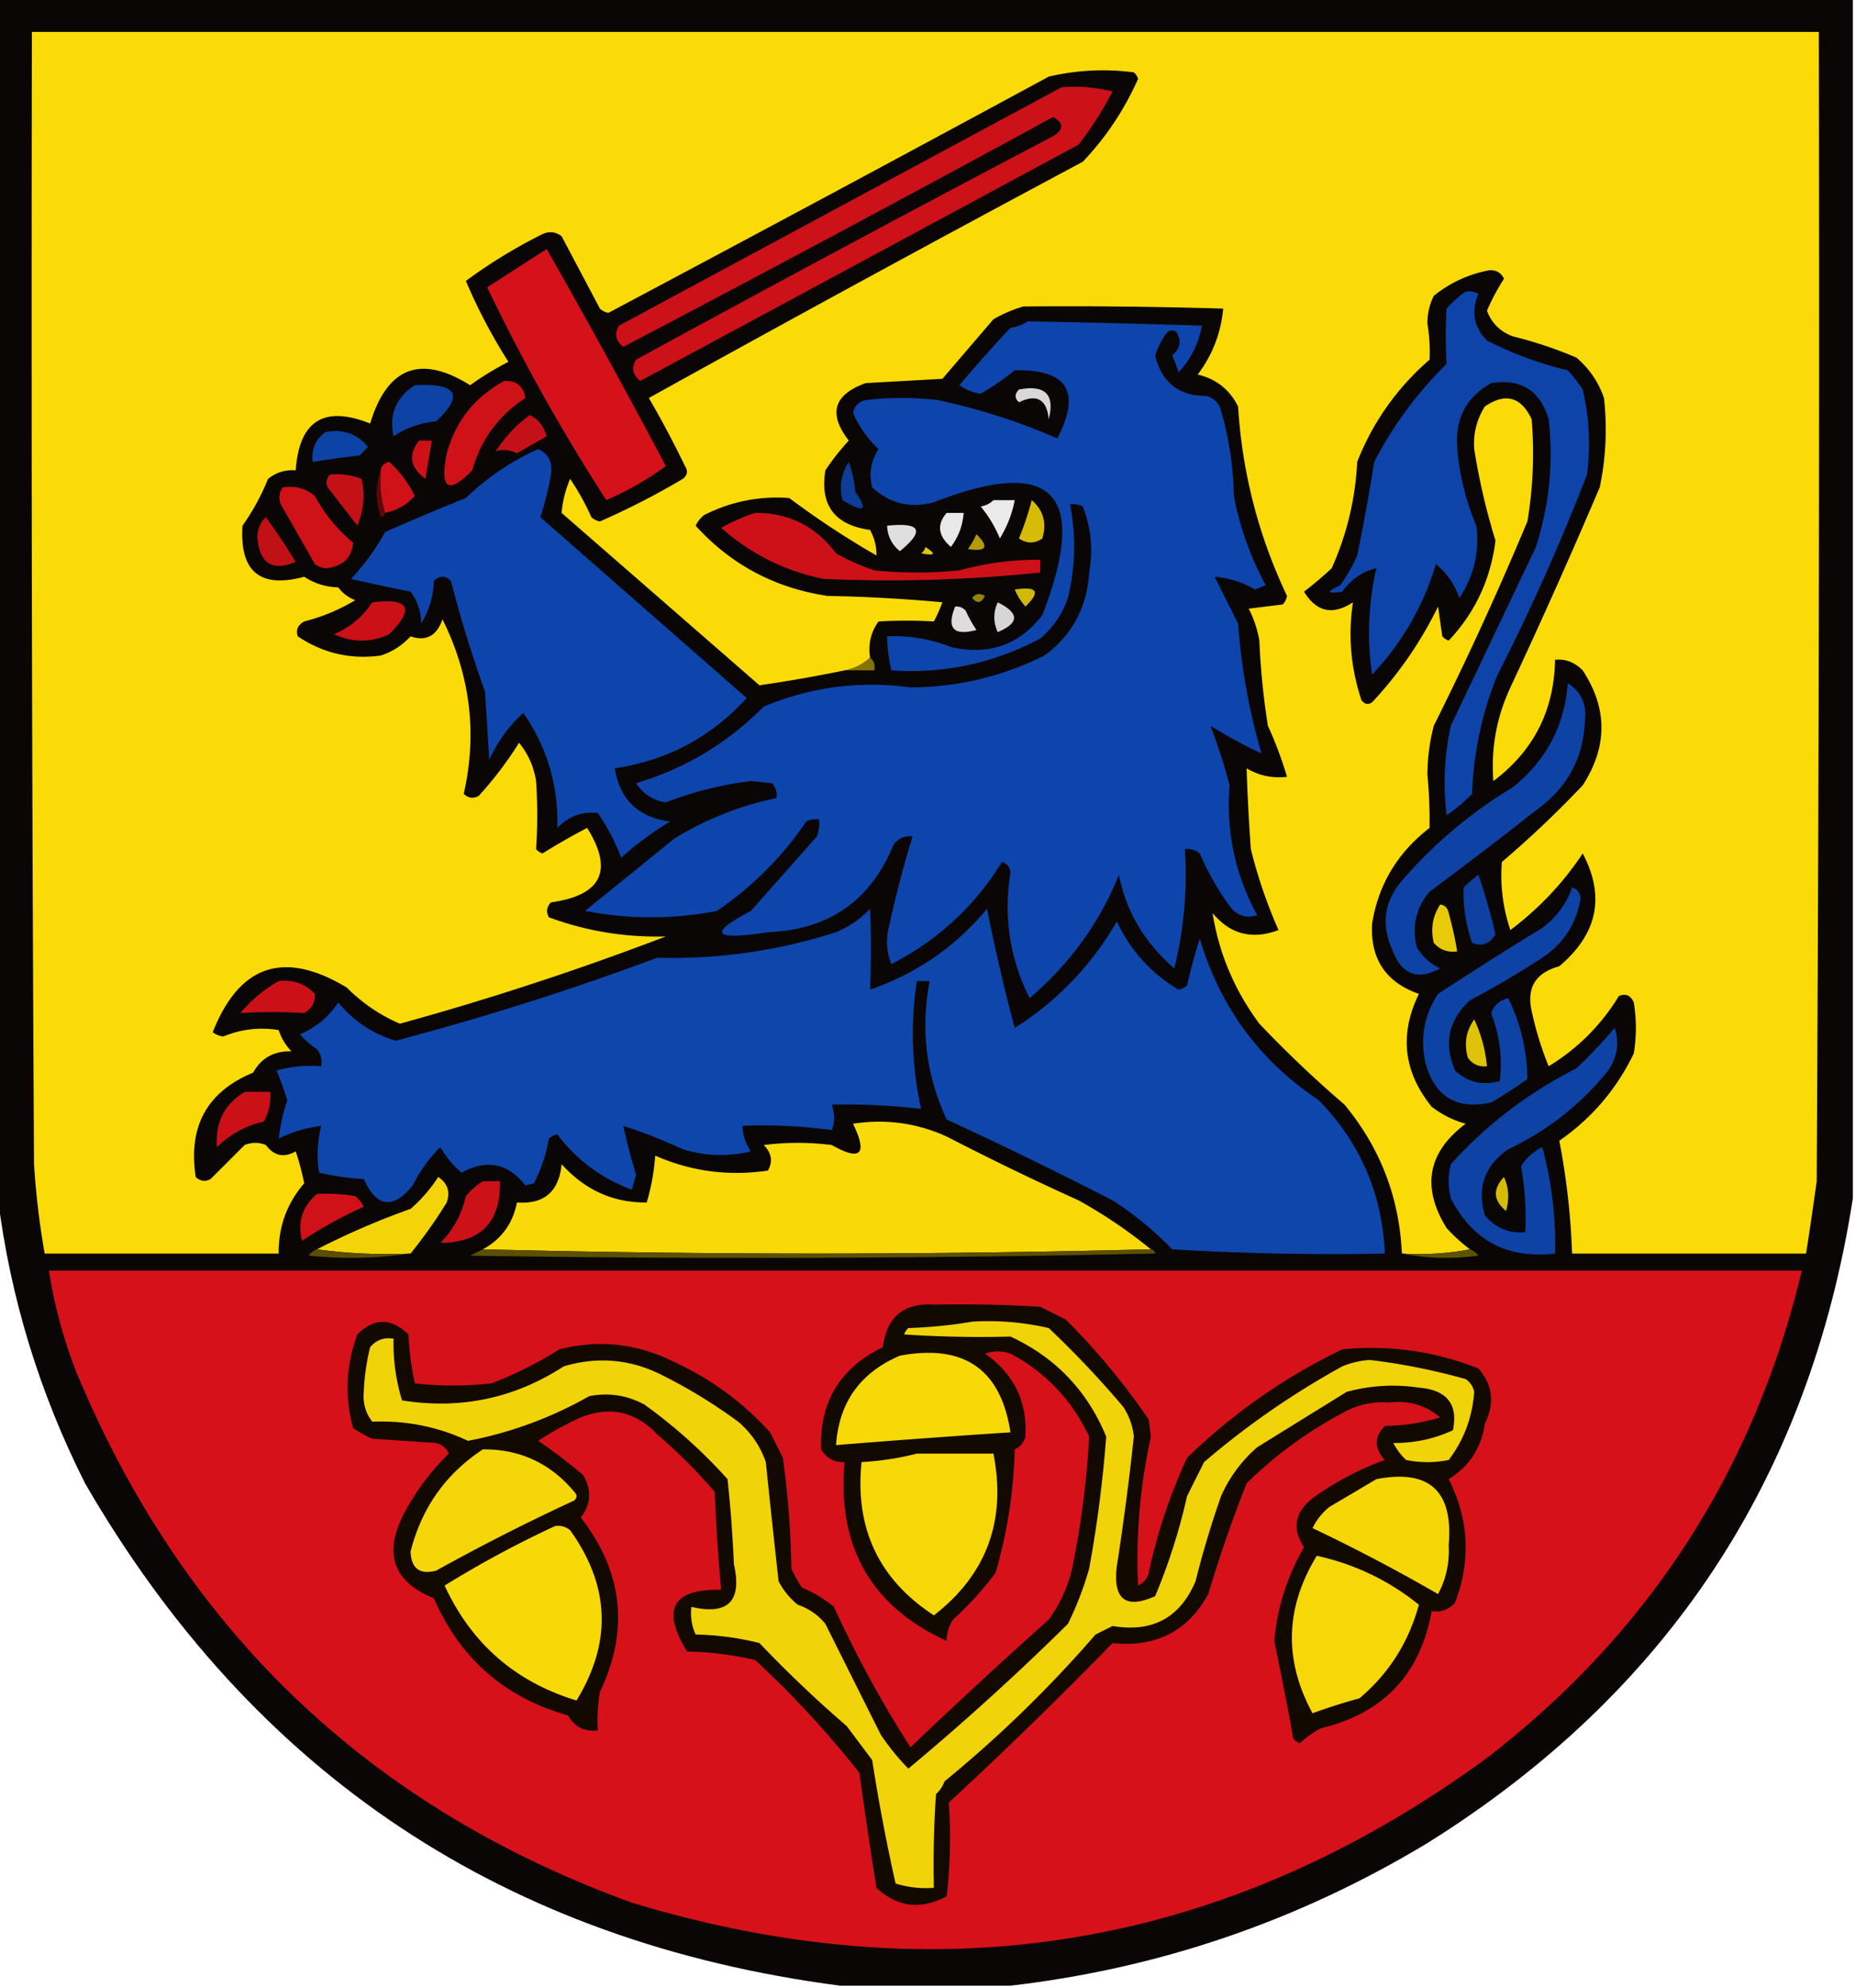 <svg xmlns="http://www.w3.org/2000/svg" width="436" height="467" style="shape-rendering:geometricPrecision;text-rendering:geometricPrecision;image-rendering:optimizeQuality;fill-rule:evenodd;clip-rule:evenodd"><path style="opacity:.986" fill="#070403" d="M-.5-.5h436v282c-10.21 65.719-43.543 116.219-100 151.5-30.319 18.273-62.986 29.439-98 33.5h-40c-78.677-10.238-137.844-49.571-177.5-118-10.728-21.27-17.561-43.603-20.5-67V-.5z"/><path style="opacity:1" fill="#fadb08" d="M345.5 293.5c-5.14.988-10.474 1.321-16 1-.592-13.183-5.092-24.849-13.5-35a268.134 268.134 0 0 1-20-19c-5.826-7.827-9.492-16.494-11-26 4.158 5.003 9.325 6.336 15.5 4a116.338 116.338 0 0 1-6.5-19 479.737 479.737 0 0 1-1-19c2.904 1.727 6.07 2.393 9.5 2a89.454 89.454 0 0 0-4.5-12 177.217 177.217 0 0 1-2-20 25.648 25.648 0 0 0-2.5-7.5l8-1a3.943 3.943 0 0 0 1-2c-6.7-14.098-10.533-28.932-11.5-44.5-1.99-3.99-5.157-6.49-9.5-7.5 3.478-4.6 5.478-9.767 6-15.5-15.669-.472-31.336-.64-47-.5a32.46 32.46 0 0 0-7 3l-12 14-18 1c-7.57 2.695-8.904 7.195-4 13.5a55.482 55.482 0 0 0-5.5 7c-1.329 8.182 2.171 12.849 10.5 14 1.048 1.956 1.548 3.956 1.5 6a204.792 204.792 0 0 1-20.5-13.5c-6.989-.519-13.656.814-20 4a7.248 7.248 0 0 0-2 2.5c8.301 9.153 18.634 14.653 31 16.5a366.68 366.68 0 0 1 27 1.5 37.138 37.138 0 0 1-2 4.5 115.057 115.057 0 0 0-13 0c-1.814 2.481-2.48 5.315-2 8.5-1.656 1.56-3.656 2.56-6 3a345.271 345.271 0 0 1-20 3.5L132 120.5c.218-2.679.885-5.345 2-8a59.043 59.043 0 0 1 5 9 3.943 3.943 0 0 0 2 1 179.069 179.069 0 0 0 19.5-10c1.083-.865 1.249-1.865.5-3a231.094 231.094 0 0 0-8.5-16 7499.61 7499.61 0 0 1 102-55.5c5.45-5.726 9.783-12.226 13-19.5a3.647 3.647 0 0 0-1-1.5c-6.749-.877-13.416-.544-20 1A15441.745 15441.745 0 0 1 143 73.5a3.942 3.942 0 0 1-2-1l-9-17c-1.388-1.054-2.888-1.22-4.5-.5a122.255 122.255 0 0 0-18 11 128.849 128.849 0 0 0 10 19 72.893 72.893 0 0 0-9 5.5c-11.632-7.275-19.466-4.275-23.5 9-10.835-4.332-16.668-.665-17.5 11-2.436-.183-4.603.484-6.5 2a53.222 53.222 0 0 1-6 11c-.706 10.799 4.127 14.799 14.5 12 2.382 1.571 5.049 2.404 8 2.5a8.902 8.902 0 0 0 4 3 44.329 44.329 0 0 1-12 5c-1.507.837-2.007 2.004-1.5 3.5 5.94 3.981 12.44 5.481 19.5 4.5 2.715-.878 5.049-2.378 7-4.5 3.651 1.237 6.151-.096 7.5-4 6.547 13.162 8.213 26.829 5 41 1.049 1.017 2.216 1.184 3.5.5a86.276 86.276 0 0 0 9.5-12.5c2.146 2.626 3.479 5.626 4 9 .359 5.359.359 10.693 0 16 .414.457.914.791 1.5 1a163.006 163.006 0 0 1 10.5-6c6.252 10.001 3.418 15.834-8.5 17.5-1.017 1.049-1.184 2.216-.5 3.5 8.834 3.26 18.001 4.76 27.5 4.5A684.304 684.304 0 0 1 94 240.5c-4.674-1.994-8.84-4.827-12.5-8.5-14.74-8.87-25.24-5.37-31.5 10.5a4.932 4.932 0 0 0 2.5 1c4.201-1.734 8.535-2.234 13-1.5a13.24 13.24 0 0 0 3 5c-4.082-.129-7.082 1.538-9 5-10.82 4.457-15.32 12.624-13.5 24.5 1.05 1.017 2.216 1.184 3.5.5l8-8c1.667-.667 3.333-.667 5 0 1.893 2.557 4.227 3.057 7 1.5a60.986 60.986 0 0 1 2 7.5c-4.075 4.723-6.075 10.223-6 16.5h-55a189.712 189.712 0 0 1-2.5-21c-.5-88.666-.667-177.333-.5-266h420c.167 90 0 180.001-.5 270a1048.422 1048.422 0 0 1-2.5 17h-55a169.667 169.667 0 0 0-3-26.5c7.625-5.292 13.458-12.126 17.5-20.5.667-4 .667-8 0-12-.725-1.658-1.892-2.158-3.5-1.5-4.167 6.833-9.667 12.333-16.5 16.5a76.296 76.296 0 0 1-4-13c-1.221-5.47.946-8.97 6.5-10.5 8.996-7.587 10.829-16.42 5.5-26.5-4.556 6.894-10.223 12.894-17 18-1.759-5.217-2.426-10.551-2-16a241.166 241.166 0 0 0 19-18c5.869-9.083 5.869-18.083 0-27-1.856-1.906-4.023-2.74-6.5-2.5-.199 11.898-5.032 21.398-14.5 28.5-.591-7.647.743-14.98 4-22a1480.718 1480.718 0 0 0 21-47 66.025 66.025 0 0 0 1-21c-1.302-3.774-3.469-6.941-6.5-9.5a98.952 98.952 0 0 0-15-5c-2.924-1.119-4.924-3.119-6-6a48.893 48.893 0 0 1 4-7.5c-.671-1.446-1.838-2.112-3.5-2-4.846.924-9.18 2.924-13 6a14.378 14.378 0 0 0-1.5 6.5c.468 2.857.634 5.69.5 8.5-7.639 6.633-13.306 14.633-17 24-.436 8.735-2.436 17.068-6 25a88.876 88.876 0 0 1-6.5 5.5c2.913 4.783 6.747 5.617 11.5 2.5-1.181 7.798-.514 15.465 2 23 .718.951 1.551 1.117 2.5.5a92.08 92.08 0 0 0 15.5-22.5l1 7c.414.457.914.791 1.5 1 6.2-6.571 9.867-14.404 11-23.5a152.902 152.902 0 0 1-5-21.5c-.256-3.623.577-6.956 2.5-10 4.845-3.298 8.512-2.298 11 3a96.673 96.673 0 0 1-1 24 780.354 780.354 0 0 1-22 48 45.94 45.94 0 0 0-1.5 11.5c.391 4.191.558 8.358.5 12.5-7.534 5.827-12.034 13.327-13.5 22.5-.449 8.274 3.218 13.774 11 16.5-4.636 9.468-3.636 18.302 3 26.5a22.573 22.573 0 0 0 8 4c-8.945 6.696-10.445 14.863-4.5 24.5a38.47 38.47 0 0 0 5.5 5z"/><path style="opacity:1" fill="#cc1118" d="M249.5 20.5c4.055-.324 8.055.01 12 1a81.281 81.281 0 0 1-8 12.5l-103 55.5c-1.833-1.468-2.166-3.135-1-5a6880.222 6880.222 0 0 1 98-52.5c2.579-1.612 2.579-3.112 0-4.5a7301.858 7301.858 0 0 1-101 54c-1.833-1.468-2.166-3.135-1-5 34.728-18.695 69.395-37.362 104-56z"/><path style="opacity:1" fill="#d51119" d="M128.5 58.5a1851.358 1851.358 0 0 1 28 51 71.852 71.852 0 0 1-14 8 455.113 455.113 0 0 1-28-50c4.695-3.01 9.362-6.01 14-9z"/><path style="opacity:1" fill="#0e44a9" d="M344.5 68.5a4.932 4.932 0 0 1 3 .5c-1.774 4.163-1.107 7.83 2 11a84.446 84.446 0 0 0 19 7 36.005 36.005 0 0 1 3.5 4.5c1.544 6.584 1.877 13.251 1 20a493.256 493.256 0 0 1-21 47 80.914 80.914 0 0 0-6 28 33.816 33.816 0 0 1-6 5 63.17 63.17 0 0 1 1-21c6.683-14.031 13.349-28.031 20-42 3.144-9.785 4.144-19.785 3-30-1.996-6.75-6.496-9.584-13.5-8.5-5.796 3.256-8.463 8.256-8 15a58.1 58.1 0 0 0 4.5 18.5c.785 6.119-.549 11.786-4 17-1.094-3.192-2.927-5.858-5.5-8-2.878 9.74-7.878 18.406-15 26a67.766 67.766 0 0 1 1-25c-3.287.764-5.954 2.597-8 5.5-3.693.551-3.86.051-.5-1.5a36.16 36.16 0 0 0 4-7 504.772 504.772 0 0 0 4-22 90.862 90.862 0 0 1 17-23 115.057 115.057 0 0 1 0-13c1.397-1.57 2.897-2.904 4.5-4z"/><path style="opacity:1" fill="#0e45ac" d="M241.5 75.5c13.669.243 27.336.576 41 1-.762 4.191-2.596 7.858-5.5 11a28.907 28.907 0 0 0-1.5-4c1.939-1.622 2.272-3.456 1-5.5-.949-.617-1.782-.45-2.5.5a20.023 20.023 0 0 0-2.5 5c1.582 6.365 5.582 9.531 12 9.5 1.833.5 3 1.667 3.5 3.5a76.962 76.962 0 0 1 3 20 73.22 73.22 0 0 0 7.5 21l-2.5 1c-2.916-1.704-6.083-2.704-9.5-3l5.5 11a147.161 147.161 0 0 0 5.5 30.5 107.705 107.705 0 0 1-12-6.5 131.396 131.396 0 0 1 4.5 14c-.859 10.856 1.308 21.023 6.5 30.5-2.309.756-4.309.256-6-1.5a62.707 62.707 0 0 1-7.5-13c-1.011-.837-2.178-1.17-3.5-1 .605 9.494-.229 18.828-2.5 28-7.009-6.056-11.343-13.389-13-22-4.486 11.203-11.486 20.87-21 29-4.664-9.315-6.164-19.149-4.5-29.5-.113-1.28-.78-2.113-2-2.5-6.407 10.406-15.074 18.406-26 24-1.155-2.946-1.321-5.946-.5-9a251.777 251.777 0 0 1 5.5-21c-1.89-.203-3.39.463-4.5 2-5.385 13.118-15.218 19.951-29.5 20.5-12.884 2.018-14.218.351-4-5l15.5-17.5a8.43 8.43 0 0 0 .5-4 4.934 4.934 0 0 0-3 .5 78.685 78.685 0 0 1-21 21c-10.333 2-20.667 2-31 0 6.975-5.637 13.975-11.303 21-17a74.747 74.747 0 0 1 24-9.5c.17-1.322-.163-2.489-1-3.5l-5-.5a84.204 84.204 0 0 0-20 5c-2.947-.43-5.281-1.93-7-4.5 11.549-3.44 21.549-9.44 30-18 11.125-4.627 22.625-6.127 34.5-4.5 11.1-.067 21.6-2.567 31.5-7.5 6.476-4.778 9.976-11.278 10.5-19.5.957-5.357.457-10.524-1.5-15.5a4.934 4.934 0 0 0-3-.5c1.447 7.363 1.28 14.696-.5 22-1.302 3.774-3.469 6.941-6.5 9.5-10.893 5.825-22.559 8.325-35 7.5a41.541 41.541 0 0 1-1-8 36.229 36.229 0 0 1 15 2.5c8.89 2.039 16.056-.461 21.5-7.5 11.037-28.627 2.537-37.46-25.5-26.5-5.576 1.472-10.409.305-14.5-3.5-.798-3.211-.298-6.211 1.5-9a25.246 25.246 0 0 1-6-8.5c.32-1.653 1.32-2.653 3-3a72.496 72.496 0 0 1 17 0c9.802 2.105 19.135 5.105 28 9 5.715-10.956 2.381-16.289-10-16a62.037 62.037 0 0 1-8 5.5 11.58 11.58 0 0 1-5-2 362.644 362.644 0 0 1 12-13.5c1.558-.21 2.891-.71 4-1.5z"/><path style="opacity:1" fill="#cf1118" d="M118.5 89.5c2.821-.184 4.488 1.15 5 4-6.327 4.149-10.493 9.815-12.5 17-5.656 5.778-7.656 4.445-6-4 2.08-7.58 6.58-13.247 13.5-17z"/><path style="opacity:1" fill="#0e43a5" d="M97.5 90.5c9.977-.529 11.644 2.305 5 8.5a21.074 21.074 0 0 0-10 3.5c-1.106-5.125.56-9.125 5-12z"/><path style="opacity:1" fill="#d8d8d8" d="M239.5 91.5c6.161-1.174 8.495 1.16 7 7-.466-4.694-2.8-6.027-7-4-1.062-.925-1.062-1.925 0-3z"/><path style="opacity:1" fill="#c41018" d="M124.5 97.5c2.013.975 3.346 2.642 4 5l-7 4c-1.635-.83-3.302-.997-5-.5 2.195-3.359 4.862-6.193 8-8.5z"/><path style="opacity:1" fill="#0e43a6" d="M76.5 101.5c4.096-.785 7.43.382 10 3.5l-2 2c-3.691.42-7.358.92-11 1.5-.35-2.953.65-5.287 3-7z"/><path style="opacity:1" fill="#ce1118" d="M98.5 103.5h3l-1.5 9c-3.633-2.668-4.133-5.668-1.5-9z"/><path style="opacity:1" fill="#0e45ac" d="M126.5 105.5c2.431 1.107 3.431 3.107 3 6a68.255 68.255 0 0 1-2.5 10l48.5 42.5c-8.362 9.181-18.695 14.681-31 16.5 1.19 7.355 5.523 11.522 13 12.5a75.404 75.404 0 0 0-11.5 8.5 47.604 47.604 0 0 0-5.5-10.5c-3.688-.413-6.854.754-9.5 3.5.261-9.971-2.405-18.971-8-27-3.371 3.041-6.037 6.708-8 11l-1-16a293.506 293.506 0 0 1-8-26c-1.333-1.333-2.667-1.333-4 0-.156 3.634-1.156 6.967-3 10-.045-2.834-.879-5.334-2.5-7.5a462.06 462.06 0 0 1-14-3c3.181-3.391 5.848-7.057 8-11 6.3-2.79 12.633-5.457 19-8 5.041-4.847 10.708-8.68 17-11.5z"/><path style="opacity:1" fill="#d01118" d="M90.5 120.5c-.98-3.125-1.313-6.458-1-10 .12-1.086.787-1.753 2-2 2.463 2.232 4.463 4.898 6 8-1.864 2.1-4.197 3.433-7 4z"/><path style="opacity:1" fill="#0d3d97" d="M199.5 108.5c.814 2.131 1.314 4.464 1.5 7 3.142 4.441 2.142 5.107-3 2-.793-3.241-.293-6.241 1.5-9z"/><path style="opacity:1" fill="#c41017" d="M77.5 111.5c2.62-.268 5.12.065 7.5 1 .837 3.795.504 7.461-1 11l-7-9c-.47-1.077-.303-2.077.5-3z"/><path style="opacity:1" fill="#5d070b" d="M89.5 110.5c-.313 3.542.02 6.875 1 10-.06.543-.393.876-1 1-1.308-3.815-1.308-7.481 0-11z"/><path style="opacity:1" fill="#cf1118" d="M66.5 114.5c2.865-.445 5.365.222 7.5 2 2.282 4.218 5.282 7.884 9 11-.342 3.642-2.509 5.642-6.5 6a4.932 4.932 0 0 1-2.5-1l-8-14c-.58-1.428-.412-2.762.5-4z"/><path style="opacity:1" fill="#eaeaea" d="M233.5 117.5h5a26.221 26.221 0 0 1-3.5 9 28.415 28.415 0 0 0-4.5-7.5c1.237-.232 2.237-.732 3-1.5z"/><path style="opacity:1" fill="#d6bc07" d="M242.5 117.5c2.736 2.358 3.57 5.358 2.5 9-1.814 1.26-3.647 1.26-5.5 0a71.408 71.408 0 0 0 3-9z"/><path style="opacity:1" fill="#e9e9e9" d="M222.5 120.5h4c-.213 2.975-1.213 5.642-3 8-3.029-2.622-3.362-5.289-1-8z"/><path style="opacity:1" fill="#ce1118" d="M177.5 120.5c7.897-.052 14.23 3.115 19 9.5a54.224 54.224 0 0 0 9 4 100.2 100.2 0 0 0 20 0 70.074 70.074 0 0 1 19-2.5v3a341.934 341.934 0 0 1-51 1.5c-9.106-1.886-17.106-5.886-24-12a42.435 42.435 0 0 1 8-3.5z"/><path style="opacity:1" fill="#c21017" d="M62.5 121.5a158.504 158.504 0 0 1 7 10.5c-5.397 2.296-8.398.463-9-5.5-.063-2.014.603-3.681 2-5z"/><path style="opacity:1" fill="#dfdfdf" d="M208.5 123.5c7.947-.844 8.947 1.156 3 6-1.915-1.571-2.915-3.571-3-6z"/><path style="opacity:1" fill="#b29c06" d="M229.5 125.5c3.048 3.004 2.382 4.17-2 3.5a18.473 18.473 0 0 0 2-3.5z"/><path style="opacity:1" fill="#e0c508" d="M217.5 128.5c2.637 1.654 2.303 2.154-1 1.5.556-.383.889-.883 1-1.5z"/><path style="opacity:1" fill="#948205" d="M228.5 140.5c.751-1.073 1.751-1.24 3-.5-.852 1.728-1.852 1.895-3 .5z"/><path style="opacity:1" fill="#d2b807" d="M238.5 138.5c5.337-.836 6.17.498 2.5 4-1.085-1.236-1.918-2.569-2.5-4z"/><path style="opacity:1" fill="#cb1018" d="M87.5 141.5c8.717-1.065 10.05 1.435 4 7.5-4.333 2-8.667 2-13 0 3.775-1.611 6.775-4.111 9-7.5z"/><path style="opacity:1" fill="#d6d6d6" d="M234.5 141.5c5.131 2.535 5.131 4.868 0 7-1.075-2.311-1.075-4.644 0-7z"/><path style="opacity:1" fill="#ddd" d="M224.5 142.5c.996-.086 1.829.248 2.5 1a29.517 29.517 0 0 0 2.5 4.5c-5.399 1.437-7.065-.396-5-5.5z"/><path style="opacity:1" fill="#847304" d="M204.5 154.5c.904.709 1.237 1.709 1 3h-7c2.344-.44 4.344-1.44 6-3z"/><path style="opacity:1" fill="#0e43a5" d="M368.5 160.5c3.202 2.076 4.535 5.076 4 9-.372 8.554-4.039 15.387-11 20.5a1139.074 1139.074 0 0 1-25.5 19.5c-3.186 3.798-4.186 8.132-3 13 1.277 2.231 3.111 3.898 5.5 5-5.491 3.02-9.325 1.353-11.5-5-2.274-5.359-1.608-10.359 2-15a107.18 107.18 0 0 1 26.5-22.5c7.888-6.276 12.221-14.442 13-24.5z"/><path style="opacity:1" fill="#0d40a0" d="M347.5 205.5a142.859 142.859 0 0 1 4 14c-1.398 2.298-3.231 2.964-5.5 2-1.484-4.254-2.151-8.587-2-13a30.233 30.233 0 0 1 3.5-3z"/><path style="opacity:1" fill="#0e43a6" d="M369.5 208.5c1.149.291 1.816 1.124 2 2.5-.938 5.948-3.938 10.615-9 14a215.783 215.783 0 0 1-17 10c-5.047 4.653-6.214 10.153-3.5 16.5 2.995 2.765 6.495 3.598 10.5 2.5.661-5.385-.005-10.719-2-16 .669-1.847 2.003-3.014 4-3.5 2.916 5.996 4.416 12.329 4.5 19a113.414 113.414 0 0 1-8.5 5.5c-8.198 1.805-13.365-1.362-15.5-9.5-1.225-5.768-.225-11.101 3-16a928.917 928.917 0 0 1 24.5-15.5c3.348-2.501 5.682-5.668 7-9.5z"/><path style="opacity:1" fill="#e7cb08" d="M338.5 212.5c1.086.12 1.753.787 2 2a87.396 87.396 0 0 1 2 9c-2.222.322-4.056-.345-5.5-2-.793-3.241-.293-6.241 1.5-9z"/><path style="opacity:1" fill="#0e46ac" d="M204.5 213.5c.267 6.132.267 12.466 0 19 10.938-3.772 20.105-10.105 27.5-19a438.414 438.414 0 0 0 6.5 28c9.97-6.306 17.97-14.639 24-25 3.238 6.83 8.071 12.163 14.5 16a3.943 3.943 0 0 0 2-1 133.74 133.74 0 0 1 3-11c4.772 16.095 14.105 28.761 28 38 9.726 10.002 14.892 22.002 15.5 36a625.997 625.997 0 0 1-50-1 77.626 77.626 0 0 0-14-11.5 1048.453 1048.453 0 0 0-39-19c-4.824-10.366-6.157-21.199-4-32.5h-3c-1.529 10.077-1.196 20.077 1 30a161.24 161.24 0 0 0-21-1c.731 2.099.731 4.099 0 6a116.697 116.697 0 0 0-21-1c.086 2.177.753 4.177 2 6-5.371 1.275-10.705 1.108-16-.5a123.658 123.658 0 0 0-14-5.5 150.523 150.523 0 0 0 3 11.5l-1 3.5c-7.17-2.689-13.004-7.022-17.5-13a3.943 3.943 0 0 0-2 1 35.894 35.894 0 0 1-3.5 10.5l-2 .5c-4.124-5.225-9.124-6.225-15-3a22.444 22.444 0 0 1-5-6 33.576 33.576 0 0 0-6.5 9c-4.622 5.683-8.455 5.183-11.5-1.5a62.054 62.054 0 0 1-10.5-1.5 27.36 27.36 0 0 1 .5-11c-3.548.449-6.881 1.449-10 3a45.874 45.874 0 0 1 2-9 65.624 65.624 0 0 0-2.5-7c3.394-.956 6.894-1.289 10.5-1 .262-1.478-.071-2.811-1-4a19.885 19.885 0 0 1-4-3.5c3.78-1.618 6.78-4.118 9-7.5 3.618 4.388 8.118 7.388 13.5 9a658.809 658.809 0 0 0 61.5-19.5c14.364.383 28.364-1.617 42-6 3.121-1.306 5.787-3.14 8-5.5z"/><path style="opacity:1" fill="#cc1018" d="M65.5 230.5c3.362-.43 6.195.57 8.5 3 .163 1.887-.67 3.387-2.5 4.5a123.464 123.464 0 0 0-15 0c2.606-3.118 5.606-5.618 9-7.5z"/><path style="opacity:1" fill="#dec308" d="M346.5 239.5c1.618 3.388 2.618 7.054 3 11-1.89.203-3.39-.463-4.5-2-.932-3.323-.432-6.323 1.5-9z"/><path style="opacity:1" fill="#0e43a5" d="M379.5 241.5c1.167 3.38.667 6.713-1.5 10-6.432 7.964-14.266 14.13-23.5 18.5-5.541 3.822-7.374 8.989-5.5 15.5 2.483 2.989 5.65 4.322 9.5 4a67.968 67.968 0 0 0-1-15.5c1.188-1.944 2.854-3.444 5-4.5a86.674 86.674 0 0 1 3 25c-11.242 1.298-19.408-3.036-24.5-13a16.242 16.242 0 0 1 0-8c8.407-9.296 18.24-16.796 29.5-22.5a120.087 120.087 0 0 0 9-9.5z"/><path style="opacity:1" fill="#cc1018" d="M57.5 256.5h6c.202 2.489-.298 4.823-1.5 7-4.233.95-7.9 2.95-11 6-.491-5.684 1.675-10.018 6.5-13z"/><path style="opacity:1" fill="#f9da08" d="M270.5 293.5a3082.395 3082.395 0 0 1-157 0c4.366-2.388 7.033-6.054 8-11 6.371.468 9.871-2.532 10.5-9 5.483 6.083 12.15 9.083 20 9a50.382 50.382 0 0 0 2-11c8.453 3.708 17.287 4.875 26.5 3.5 1.183-2.155.85-4.155-1-6a64.218 64.218 0 0 1 16 0c6.803 3.865 8.469 2.198 5-5 7.635-1.182 14.969-.182 22 3a662.979 662.979 0 0 0 31 15 115.032 115.032 0 0 1 17 11.5z"/><path style="opacity:1" fill="#f2d408" d="M96.5 294.5c-7.52.325-14.852-.008-22-1a180.228 180.228 0 0 1 22-9.5 34.7 34.7 0 0 0 6.5-7.5c2.207 1.497 2.874 3.497 2 6a115.901 115.901 0 0 1-8.5 12z"/><path style="opacity:1" fill="#cc1118" d="M113.5 277.5h4c.23 9.603-4.437 14.437-14 14.5 3.038-3.074 5.038-6.74 6-11 1.186-1.412 2.519-2.579 4-3.5z"/><path style="opacity:1" fill="#d7bc07" d="M353.5 276.5c1.134 2.466 1.301 5.133.5 8-3.04-2.427-3.206-5.093-.5-8z"/><path style="opacity:1" fill="#d01118" d="M74.5 280.5a40.911 40.911 0 0 1 9 .5 7.248 7.248 0 0 1 2 2.5 102.023 102.023 0 0 0-14.5 8c-1.118-4.423.05-8.09 3.5-11z"/><path style="opacity:1" fill="#594e03" d="M74.5 293.5c7.148.992 14.48 1.325 22 1-7.823 1.156-15.823 1.323-24 .5.544-.717 1.21-1.217 2-1.5z"/><path style="opacity:1" fill="#5b5003" d="M113.5 293.5a3082.395 3082.395 0 0 0 157 0c.543.06.876.393 1 1a4320.564 4320.564 0 0 1-161 .5l3-1.5z"/><path style="opacity:1" fill="#5e5303" d="M345.5 293.5c.789.283 1.456.783 2 1.5-6.181.819-12.181.653-18-.5 5.526.321 10.86-.012 16-1z"/><path style="opacity:1" fill="#d61119" d="M11.5 298.5h412c-11.197 46.901-35.864 85.067-74 114.5-61.212 44.705-128.212 56.039-201 34C86.764 424.597 43.264 383.097 18 322.5a112.654 112.654 0 0 1-6.5-24z"/><path style="opacity:1" fill="#120901" d="M219.5 306.5c8.34-.166 16.673 0 25 .5l6 3a163.463 163.463 0 0 1 19.5 23.5l.5 4c-2.548 11.587-3.548 23.254-3 35 1.299-.59 2.132-1.59 2.5-3 2-9.334 5-18.334 9-27 10.806-10.477 22.973-18.977 36.5-25.5 11.049-1.064 21.716.436 32 4.5 3.363 3.865 3.863 8.198 1.5 13-.833 5.671-3.666 10.005-8.5 13 4.767 9.417 5.267 19.084 1.5 29-1.444 1.655-3.278 2.322-5.5 2-2.687 14.853-11.353 24.019-26 27.5a26.091 26.091 0 0 0-5 3.5 3.647 3.647 0 0 1-1.5-1 839.965 839.965 0 0 0-4.5-23c.72-7.827 3.053-15.16 7-22-2.858-4.351-2.191-8.184 2-11.5a69.162 69.162 0 0 1 17-9c-2.534-2.747-2.534-5.413 0-8 4.518-.065 8.851-.731 13-2-3.416-2.901-7.416-4.068-12-3.5-3.95-.293-7.616.54-11 2.5a96.002 96.002 0 0 0-22.5 16.5 315.379 315.379 0 0 0-9 26c-4.823 8.739-12.323 12.572-22.5 11.5a1024.295 1024.295 0 0 1-38.5 37.5c.522 7.339.355 14.673-.5 22-6.073 3.22-11.573 2.553-16.5-2a1314.146 1314.146 0 0 1-4-27 229.333 229.333 0 0 0-24.5-26.5 75.565 75.565 0 0 0-16-2c-6.112-9.913-3.445-14.746 8-14.5a458.315 458.315 0 0 1-1.5-23 122.743 122.743 0 0 0-13.5-13.5c-5.114-5.396-11.114-6.73-18-4a72.496 72.496 0 0 0-10 5.5 121.917 121.917 0 0 1 10.5 8c2.136 3.493 1.969 6.826-.5 10 9.935 12.791 11.435 26.457 4.5 41a40.914 40.914 0 0 0-.5 9c-3.099.408-5.433-.759-7-3.5-14.851-4.185-25.351-13.351-31.5-27.5-9.587-3.88-11.92-10.547-7-20a56.683 56.683 0 0 1 10.5-14c-.59-1.299-1.59-2.132-3-2.5l-15-1a29.555 29.555 0 0 1-4.5-2.5c-2.024-7.412-1.691-14.746 1-22 3.925-3.91 7.925-3.91 12 0a73.396 73.396 0 0 0 1.5 11.5c6 .667 12 .667 18 0a89.655 89.655 0 0 0 16-8c9.332-2.363 18.332-1.363 27 3 8.623 3.955 16.123 9.455 22.5 16.5l3 6a207.57 207.57 0 0 1 2 26 29.517 29.517 0 0 0 2.5 4.5 28.415 28.415 0 0 1 7.5 4.5 262.98 262.98 0 0 0 18 33 1374.14 1374.14 0 0 1 32.5-30 32.841 32.841 0 0 0 5.5-12 211.434 211.434 0 0 0 4-31c-4.026-8.569-10.193-15.069-18.5-19.5-2-.667-4-.667-6 0 6.83 4.8 9.997 11.3 9.5 19.5-.368 1.41-1.201 2.41-2.5 3a113.608 113.608 0 0 1-4.5 29 77.742 77.742 0 0 1-10 11c-1.009 1.525-1.509 3.192-1.5 5-17.738-8.113-25.738-22.113-24-42-2.403.107-4.236-.893-5.5-3-.415-11.102 4.418-19.102 14.5-24 .931-7.12 4.931-10.454 12-10z"/><path style="opacity:1" fill="#f0d308" d="M228.5 310.5a63.131 63.131 0 0 1 18 1.5 229.688 229.688 0 0 1 17.5 18.5 15.505 15.505 0 0 1 2.5 7 668.702 668.702 0 0 1-4 30.5c-.935 7.748 2.065 10.082 9 7a138.604 138.604 0 0 0 7.5-23.5l4-8a192.148 192.148 0 0 1 32.5-22.5 19.717 19.717 0 0 1 6.5-1.5 147.02 147.02 0 0 1 22.5 4.5c1.074.739 1.741 1.739 2 3-.439 5.993-2.439 11.326-6 16a25.238 25.238 0 0 1-10 0 13.92 13.92 0 0 1-3-4c4.93.045 9.597-.955 14-3 1.247-6.115-1.42-9.449-8-10-5.753-.851-11.42-.517-17 1l-21 13a32.64 32.64 0 0 0-8.5 11.5 224.943 224.943 0 0 0-6 20c-3.635 8.571-10.135 12.071-19.5 10.5l-4 2a289.396 289.396 0 0 1-35.5 34.5 7.293 7.293 0 0 1-2 3 242.43 242.43 0 0 0-.5 22 23.832 23.832 0 0 1-9-1 436.38 436.38 0 0 1-5.5-29l-6-8a282.27 282.27 0 0 1-20.5-19.5 67.445 67.445 0 0 0-15-2c-.923-2.041-1.256-4.208-1-6.5 8.624 2.015 11.957-1.318 10-10a316.959 316.959 0 0 0-1.5-20 121.88 121.88 0 0 0-19.5-17.5c-4.095-2.22-8.428-2.887-13-2-8.979 5.08-18.479 8.58-28.5 10.5-7.065-3.321-14.565-4.821-22.5-4.5-1.56-1.996-2.226-4.329-2-7a51.825 51.825 0 0 1 1.5-10.5c1.4-1.692 3.234-2.359 5.5-2-.108 4.977.56 9.81 2 14.5 13.752 2.183 26.419-.483 38-8 7.925-2.367 15.592-1.701 23 2a123.321 123.321 0 0 1 18 11c3.043 2.593 5.21 5.76 6.5 9.5a3948.92 3948.92 0 0 0 3 28 17.842 17.842 0 0 0 4.5 5.5c2.602.883 4.769 2.383 6.5 4.5l13 26a55.811 55.811 0 0 0 6.5 8 600.29 600.29 0 0 0 37.5-34 76.684 76.684 0 0 0 5-13 295.157 295.157 0 0 0 4-31c-4.441-10.774-11.941-18.607-22.5-23.5-8.354.221-16.688.054-25-.5a3.647 3.647 0 0 1 1-1.5c5.184-.174 10.184-.674 15-1.5z"/><path style="opacity:1" fill="#f8d908" d="M211.5 318.5c15.08-2.82 23.747 3.18 26 18a2689.75 2689.75 0 0 0-41 3c.701-10.04 5.701-17.04 15-21z"/><path style="opacity:1" fill="#f5d608" d="M113.5 340.5c8.71-.063 15.876 3.271 21.5 10 .667.667.667 1.333 0 2a495.014 495.014 0 0 0-32.5 16.5c-3.837 1-5.837-.5-6-4.5 2.606-10.257 8.272-18.257 17-24z"/><path style="opacity:1" fill="#f6d808" d="M215.5 341.5h18c3.077 15.717-1.59 28.383-14 38-12.935-8.433-18.602-20.433-17-36 4.528-.27 8.861-.937 13-2z"/><path style="opacity:1" fill="#f5d708" d="M323.5 347.5c12.44-2.397 18.107 2.77 17 15.5.229 4.125-.604 7.958-2.5 11.5a416.473 416.473 0 0 0-29.5-15.5c.939-1.944 2.273-3.611 4-5 3.73-2.193 7.397-4.36 11-6.5z"/><path style="opacity:1" fill="#f7d908" d="M130.5 358.5c1.322-.17 2.489.163 3.5 1 9.365 13.03 9.865 26.363 1.5 40-14.36-4.359-24.693-13.359-31-27a245.33 245.33 0 0 1 26-14z"/><path style="opacity:1" fill="#f6d708" d="M309.5 365.5c8.939 1.97 16.939 5.804 24 11.5-2.429 8.882-7.096 16.215-14 22a136.859 136.859 0 0 0-11 3.5c-6.787-12.471-6.453-24.804 1-37z"/></svg>